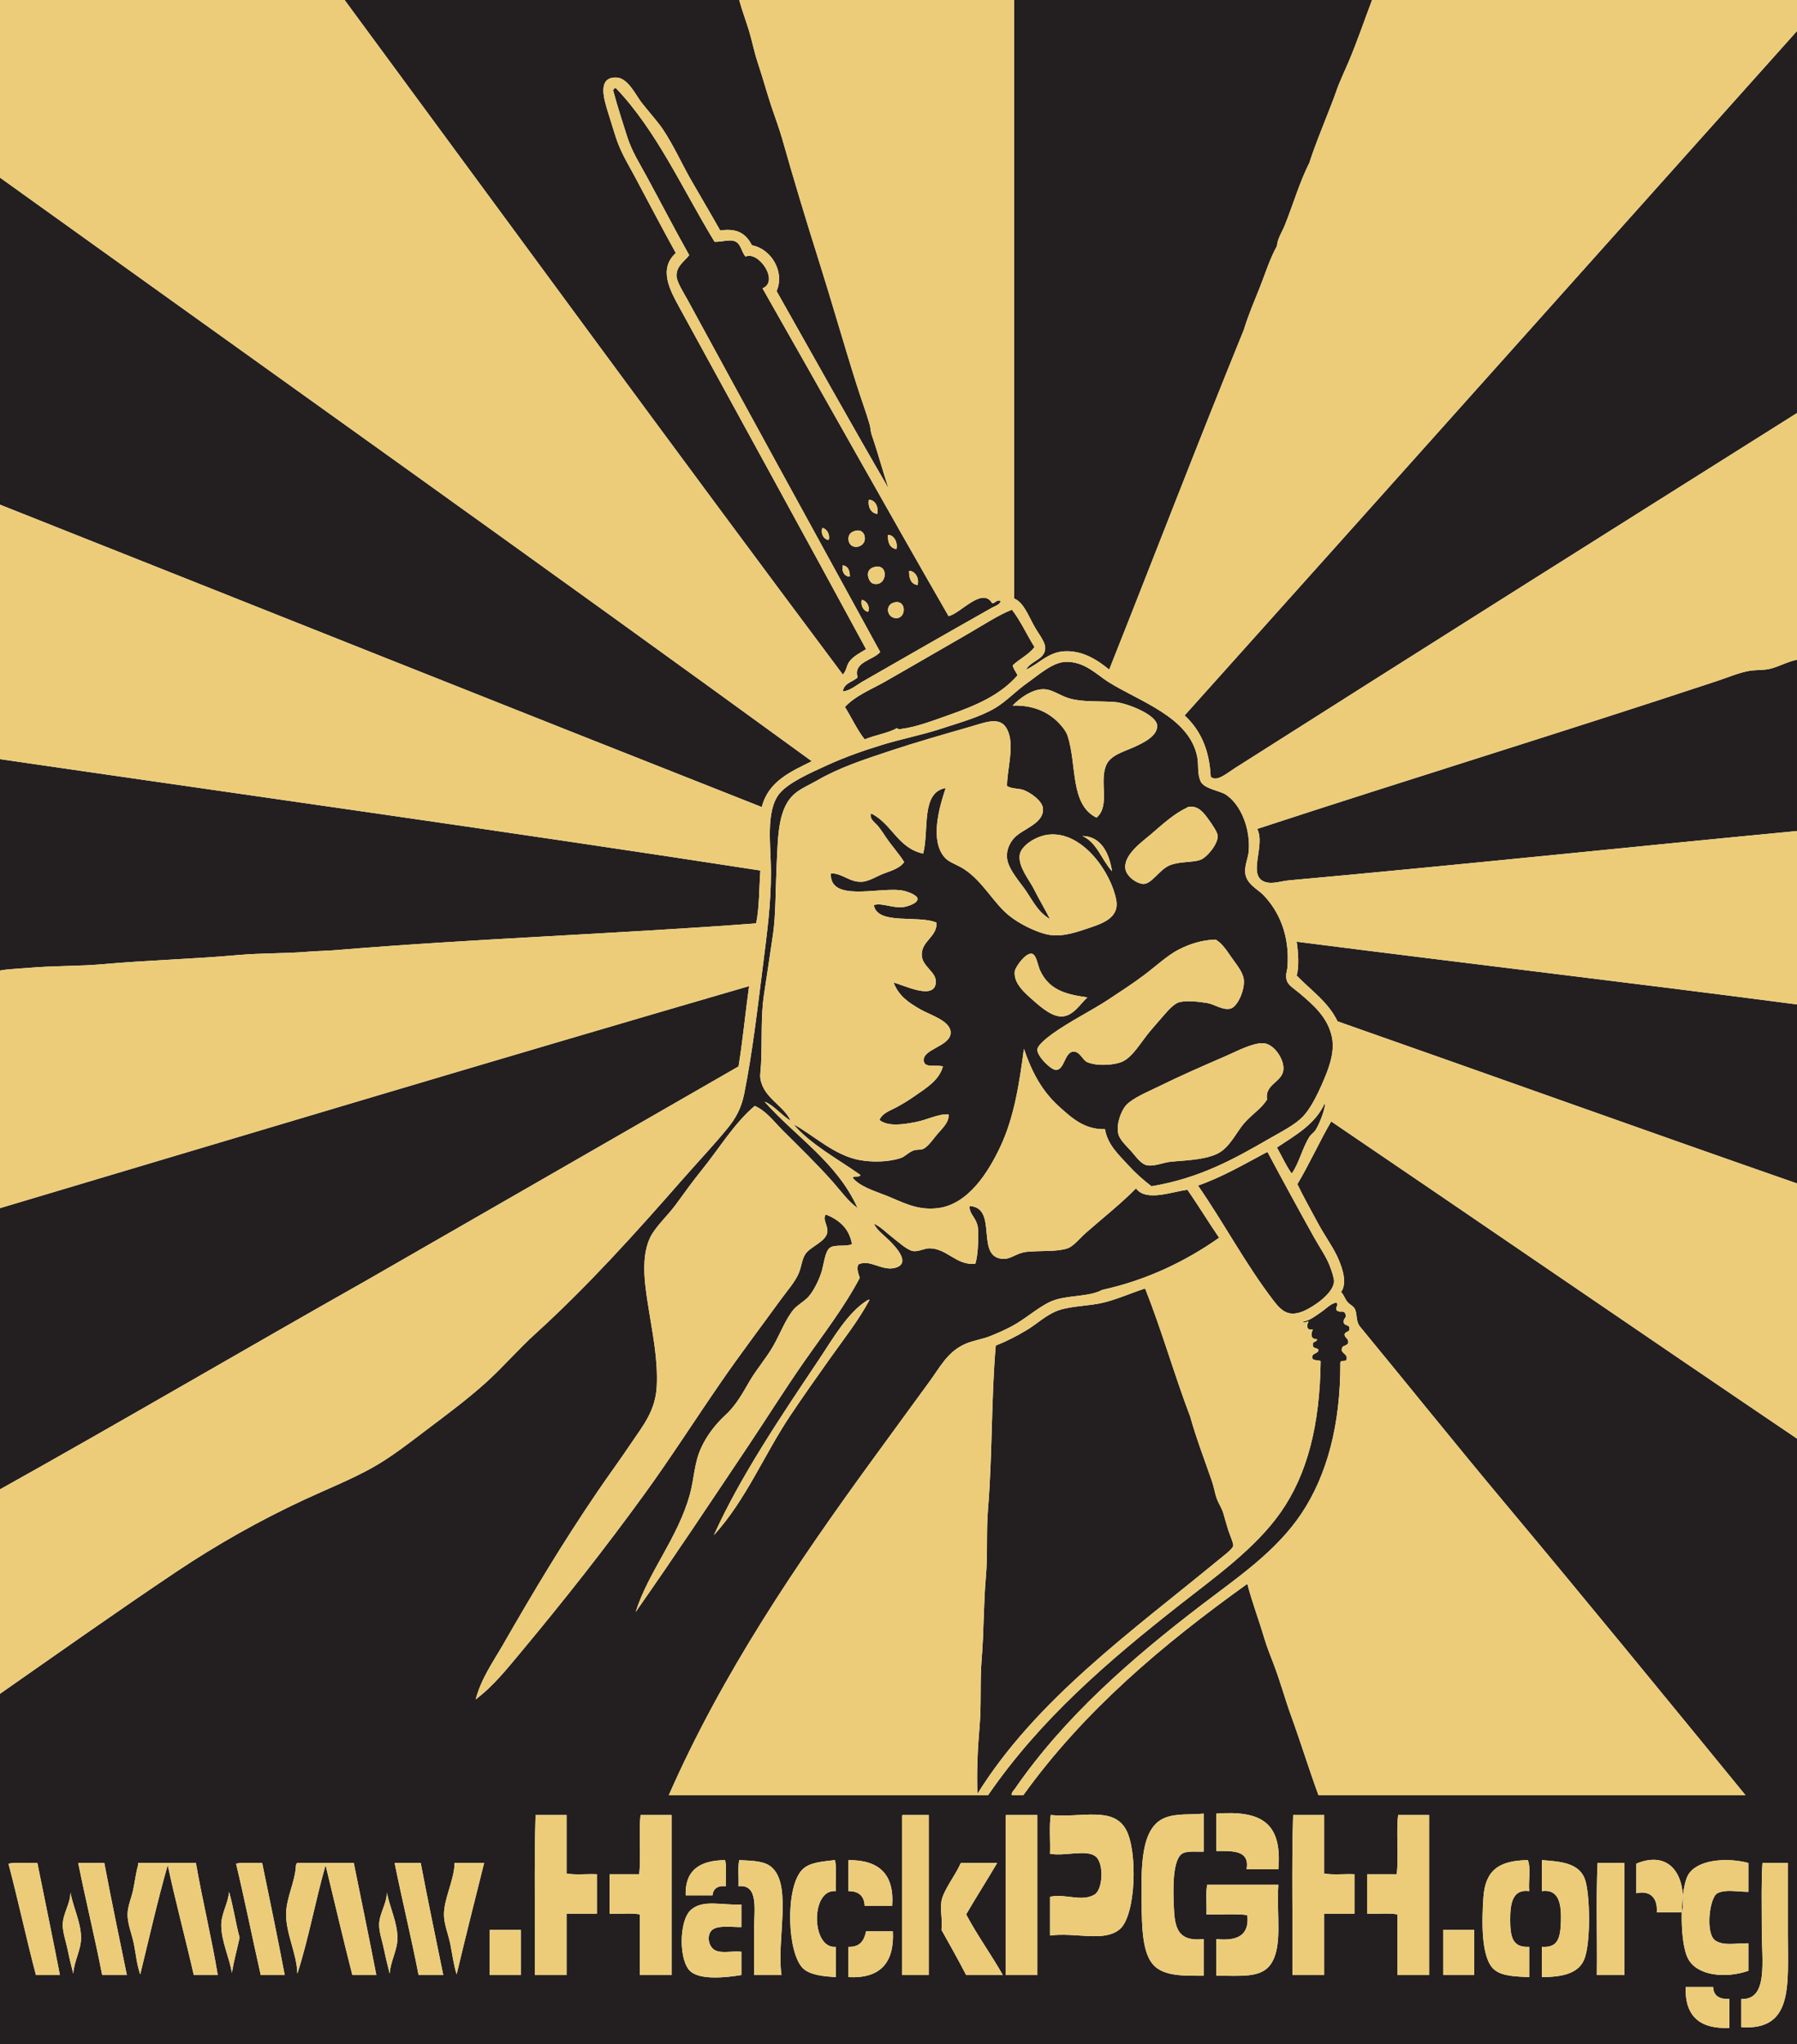 <?xml version="1.0" encoding="UTF-8" standalone="no"?>
<!-- Generator: Adobe Illustrator 15.0.0, SVG Export Plug-In . SVG Version: 6.00 Build 0)  -->

<svg
   xmlns:dc="http://purl.org/dc/elements/1.1/"
   xmlns:cc="http://creativecommons.org/ns#"
   xmlns:rdf="http://www.w3.org/1999/02/22-rdf-syntax-ns#"
   xmlns:svg="http://www.w3.org/2000/svg"
   xmlns="http://www.w3.org/2000/svg"
   xmlns:sodipodi="http://sodipodi.sourceforge.net/DTD/sodipodi-0.dtd"
   xmlns:inkscape="http://www.inkscape.org/namespaces/inkscape"
   version="1.1"
   x="0px"
   y="0px"
   width="612px"
   height="696px"
   viewBox="0 0 612 696"
   enable-background="new 0 0 612 696"
   xml:space="preserve"
   id="svg2"
   inkscape:version="0.48.1 r9760"
   sodipodi:docname="HackPGH.fist.svgz"><defs
   id="defs15" /><sodipodi:namedview
   pagecolor="#ffffff"
   bordercolor="#666666"
   borderopacity="1"
   objecttolerance="10"
   gridtolerance="10"
   guidetolerance="10"
   inkscape:pageopacity="0"
   inkscape:pageshadow="2"
   inkscape:window-width="1600"
   inkscape:window-height="823"
   id="namedview13"
   showgrid="false"
   inkscape:zoom="0.47844828"
   inkscape:cx="306"
   inkscape:cy="374.12613"
   inkscape:window-x="0"
   inkscape:window-y="24"
   inkscape:window-maximized="1"
   inkscape:current-layer="svg2" />
<g
   id="Background_1_">
	<rect
   id="Background"
   display="none"
   fill-rule="evenodd"
   clip-rule="evenodd"
   fill="#231F20"
   width="612"
   height="696" />
	<path
   id="Negative_Text"
   fill="#231F20"
   d="M573.142,645.449c-0.21,1.768-0.342,3.698-0.389,5.671h0.127   C573.162,649.125,573.245,647.222,573.142,645.449z M0,611.188V696h612v-84.812H0z M288.96,633.36   c10.245-0.085,15.686,4.634,14.88,15.6h-9.36c-0.154-3.366-1.973-5.067-5.52-5.04V633.36z M246.96,633.36   c0.559,2.48,0.081,5.999,0.24,8.88c-2.821-0.261-4.296,0.824-4.56,3.12h-9.12C233.239,636.599,238.561,633.441,246.96,633.36z    M12.24,672.48c-3.292-12.469-6.057-25.463-9.36-37.921c2.801-0.559,6.64-0.08,9.84-0.239c2.553,12.727,5.194,25.365,7.68,38.16   H12.24z M24.96,672c-0.7-2.637-1.361-5.376-1.92-8.16c-0.545-2.719-1.691-5.878-1.68-8.399c0.018-3.838,2.581-7.104,2.64-11.04   c0.855,4.906,3.56,10.057,3.6,15.359C27.632,663.951,25.185,667.812,24.96,672z M34.8,672.48c-2.521-12.92-5.589-25.291-8.16-38.16   h8.88c2.425,12.854,5.075,25.484,7.68,38.16H34.8z M66,672.48c-2.869-12.572-6.157-24.724-8.88-37.44   c-3.454,12.065-6.306,24.734-9.36,37.2c-1.184-3.286-1.438-6.727-2.16-10.32c-0.656-3.269-2.179-6.854-2.16-10.08   c0.016-2.761,1.356-5.669,1.92-8.399c0.586-2.842,0.894-5.629,1.68-8.4v-0.72h19.68c2.247,12.953,5.278,25.121,7.44,38.16H66z    M78.96,671.76c-0.799-5.175-3.624-10.829-3.6-16.319c0.018-4.001,2.386-7.395,2.64-11.28c1.464,4.936,2.232,10.567,3.6,15.6   C80.718,663.758,79.664,667.584,78.96,671.76z M88.8,672.48c-2.847-12.594-5.418-25.462-8.4-37.921c2.481-0.559,6-0.08,8.88-0.239   c2.606,12.674,5.248,25.312,7.68,38.16H88.8z M120,672.48c-3.169-12.351-6.079-24.961-9.12-37.44   c-3.449,12.071-5.819,25.221-9.6,36.96c-0.239-6.975-3.84-13.374-3.84-20.16c0-5.692,3.084-10.916,3.36-16.8   c0.207-0.193,0.143-0.657,0.48-0.72h19.2c2.567,12.713,5.209,25.351,7.68,38.16H120z M132.72,672   c-0.679-2.65-1.364-5.388-1.92-8.16c-0.543-2.707-1.678-5.898-1.68-8.399c-0.003-3.832,2.598-7.112,2.64-11.04   c0.901,4.873,3.539,10.06,3.6,15.359C135.409,663.968,132.945,667.83,132.72,672z M142.56,672.48   c-2.512-12.929-5.571-25.309-8.16-38.16h8.88c2.442,12.838,5.09,25.47,7.68,38.16H142.56z M155.52,672.24   c-1.054-3.299-1.444-6.753-2.16-10.32c-0.657-3.273-2.189-6.863-2.16-10.08c0.048-5.362,3.201-11.107,3.6-16.8v-0.72h10.08   C161.722,646.922,158.545,659.505,155.52,672.24z M177.36,672.48H166.8v-15.36h10.56V672.48z M203.28,651.6h-10.32v20.881h-10.8   c0.16-18.08-0.32-36.801,0.24-54.48h10.56v19.92c2.97,0.55,6.953,0.088,10.32,0.24V651.6z M228.72,672.48h-10.8V651.84   c-2.961-0.559-6.959-0.08-10.32-0.24V638.16h10.08c0.717-6.163-0.238-13.998,0.48-20.16h10.56V672.48z M252.48,656.16   c-3.814,0.027-9.078-0.873-10.56,1.68c-1.238,2.132-0.31,5.264,1.68,6.24c2.309,1.133,5.793,0.119,8.88,0.479v7.921   c-5.298,0.876-13.824,1.754-17.28-1.2c-4.061-3.472-4.024-17.137,0-20.88c4.086-3.802,10.697-1.595,17.28-1.92V656.16z    M266.16,672.48h-9.36v-15.12c0-6.879,1.754-15.853-5.28-15.12c0.159-2.881-0.319-6.399,0.24-8.88   c5.077,0.228,8.823,0.304,11.28,2.64C269.765,642.392,264.41,661.036,266.16,672.48z M284.64,643.92   c-8.683-0.901-8.415,19.775,0,18.96v10.32c-4.042-0.276-8.585-0.659-11.04-2.88c-5.551-5.021-6.241-27.481-0.48-33.601   c2.516-2.672,6.902-2.831,11.04-3.359h0.24C284.959,636.4,284.48,640.479,284.64,643.92z M288.96,673.2v-10.32   c3.916,0.156,5.37-2.15,6-5.28h9.12C304.62,668.38,299.73,673.73,288.96,673.2z M316.32,672.48h-9.12V618.72   c-0.021-0.34-0.04-0.68,0.24-0.72h8.88V672.48z M329.04,672.48c-2.709-5.212-5.543-10.297-8.4-15.36   c0.384-3.862-0.531-6.877,0-9.84c0.646-3.602,4.733-8.828,6.24-12.24c0.105-0.238,0.22-0.624,0.48-0.72H339.6   c-3.454,5.905-7.126,11.594-10.56,17.52c3.815,7.225,8.503,13.578,12.479,20.641H329.04z M353.28,672.48h-10.8V618.72   c-0.021-0.34-0.04-0.68,0.239-0.72h10.561V672.48z M381.36,656.88c-5.333,4.553-15.143,0.954-23.761,2.16v-13.2   c5.299-1.143,10.719,1.84,15.12-0.72c2.939-1.709,3.288-10.626,0.48-12.96c-3.13-2.602-10.438-0.025-15.601-0.96   c0.16-4.32-0.319-9.279,0.24-13.2c10.488,1.041,21.272-3.111,25.68,5.04C387.479,630.362,386.892,652.157,381.36,656.88z    M409.92,630.48c-2.096,0.07-5.256-0.292-6.96,0.479c-3.719,1.683-3.532,12.24-3.12,19.68c0.381,6.87,2.215,10.456,10.08,9.601   v12.479c-6.384,0.005-13.375,0.293-17.04-3.6c-3.805-4.041-3.995-12.749-4.08-20.88c-0.128-12.22-0.495-25.908,7.92-29.28   c4.037-1.618,8.83-0.971,13.2-1.44V630.48z M432.72,668.88c-3.354,4.773-10.303,3.762-18.479,3.84V660.24   c6.98,0.74,11.348-1.132,10.56-8.16c-4.16-0.56-9.359-0.08-13.92-0.24c0.159-3.28-0.319-7.199,0.24-10.08h24.24   C434.648,651.971,437.002,662.788,432.72,668.88z M435.36,636.48H424.56c1.122-6.642-4.837-6.203-10.319-6.24V617.52   C429.469,616.393,436.737,620.529,435.36,636.48z M461.28,651.6h-10.32v20.881h-10.8c0.16-18.08-0.32-36.801,0.24-54.48h10.56   v19.92c2.97,0.55,6.952,0.088,10.32,0.24V651.6z M486.72,672.48h-10.8V651.84c-2.961-0.559-6.959-0.08-10.32-0.24V638.16h10.08   c0.718-6.163-0.237-13.998,0.48-20.16h10.56V672.48z M502.08,672.48H491.52v-15.36h10.561V672.48z M520.8,643.92   c-5.704-0.775-6.503,4.182-6.479,9.84c0.023,5.781,0.775,9.441,6.479,9.12v10.32c-4.408-0.239-9.299-0.238-12-2.641   c-4.42-3.931-4.16-16.127-3.6-24.479c0.633-9.438,5.462-12.578,15.12-12.72C521.43,635.93,520.487,640.553,520.8,643.92z    M539.52,667.2c-2.01,4.832-7.539,5.942-14.399,6v-10.32c5.345,0.387,6.311-2.826,6.479-8.64c0.163-5.595-0.47-11.146-6.479-10.32   v-10.56c6.223,0.451,12.621,0.892,14.64,6.479C541.539,644.766,541.834,661.639,539.52,667.2z M553.2,672.48h-9.36   c0.16-12.641-0.32-25.92,0.24-38.16h9.12V672.48z M564.24,651.12c0.375-4.799-2.19-7.587-6.96-6.48v-10.08   c9.613-4.029,15.319,1.614,15.861,10.89c0.346-2.909,0.904-5.369,1.658-6.81c2.807-5.361,12.839-6.35,20.641-4.319v9.84   c-3.93-0.021-7.827-0.928-10.561,0.479c-2.711,1.396-4.159,13.745-0.72,16.08c2.885,1.959,7.05,0.864,11.28,0.96v9.36   c-7.798,2.709-17.646,1.744-20.641-4.32c-1.555-3.149-2.192-9.561-2.047-15.6H564.24z M588.96,690.48   c-10.063,0.463-15.196-4.004-14.88-13.921h9.36c0.108,3.091,2.206,4.193,5.52,4.08V690.48z M593.04,690.24v-9.601   c9.227,0.381,6.96-12.925,6.96-23.52c0-8.746-0.188-17.108,0.24-22.8h8.64v24.239C608.881,676.019,610.814,691.457,593.04,690.24z" />
</g>
<g
   id="DarkOnly__x28_print_x29_">
	<path
   id="Text_1_"
   display="none"
   fill-rule="evenodd"
   clip-rule="evenodd"
   fill="#231F20"
   d="M339.6,634.32   c-3.454,5.905-7.126,11.594-10.56,17.52c3.815,7.225,8.503,13.578,12.479,20.641c-4.159,0-8.319,0-12.479,0   c-2.709-5.212-5.543-10.297-8.4-15.36c0.384-3.862-0.531-6.877,0-9.84c0.646-3.602,4.733-8.828,6.24-12.24   c0.105-0.238,0.22-0.624,0.48-0.72C331.44,634.32,335.52,634.32,339.6,634.32z M543.84,672.48c3.12,0,6.24,0,9.36,0   c0-12.721,0-25.44,0-38.16c-3.04,0-6.08,0-9.12,0C543.52,646.561,544,659.84,543.84,672.48z M600,657.12   c0,10.595,2.267,23.9-6.96,23.52c0,3.2,0,6.4,0,9.601c17.774,1.217,15.841-14.222,15.84-31.681c0-8.712,0-17.415,0-24.239   c-2.88,0-5.76,0-8.64,0C599.812,640.012,600,648.374,600,657.12z M410.88,651.84c4.561,0.16,9.76-0.319,13.92,0.24   c0.788,7.028-3.579,8.9-10.56,8.16c0,4.16,0,8.319,0,12.479c8.177-0.078,15.125,0.934,18.479-3.84   c4.282-6.092,1.929-16.909,2.641-27.12c-8.08,0-16.16,0-24.24,0C410.561,644.641,411.039,648.56,410.88,651.84z M75.36,655.44   c-0.024,5.49,2.801,11.145,3.6,16.319c0.704-4.176,1.758-8.002,2.64-12c-1.368-5.032-2.136-10.664-3.6-15.6   C77.746,648.046,75.377,651.439,75.36,655.44z M21.36,655.44c-0.011,2.521,1.135,5.681,1.68,8.399   c0.559,2.784,1.22,5.523,1.92,8.16c0.225-4.188,2.672-8.049,2.64-12.24c-0.041-5.303-2.745-10.453-3.6-15.359   C23.941,648.336,21.377,651.603,21.36,655.44z M129.12,655.44c0.002,2.501,1.137,5.692,1.68,8.399   c0.557,2.772,1.242,5.51,1.92,8.16c0.225-4.17,2.688-8.032,2.64-12.24c-0.061-5.3-2.699-10.486-3.6-15.359   C131.718,648.328,129.117,651.608,129.12,655.44z M235.2,650.4c-4.024,3.743-4.061,17.408,0,20.88   c3.456,2.954,11.981,2.076,17.28,1.2c0-2.641,0-5.28,0-7.921c-3.086-0.36-6.571,0.653-8.88-0.479   c-1.99-0.977-2.918-4.108-1.68-6.24c1.482-2.553,6.746-1.652,10.56-1.68c0-2.561,0-5.12,0-7.68   C245.897,648.806,239.286,646.599,235.2,650.4z M166.8,657.12c0,5.12,0,10.24,0,15.36c3.52,0,7.04,0,10.56,0   c0-5.12,0-10.24,0-15.36C173.84,657.12,170.32,657.12,166.8,657.12z M491.52,657.12c0,5.12,0,10.24,0,15.36   c3.521,0,7.04,0,10.561,0c0-5.12,0-10.24,0-15.36C498.561,657.12,495.04,657.12,491.52,657.12z M294.96,657.6   c-0.63,3.13-2.084,5.437-6,5.28c0,3.44,0,6.88,0,10.32c10.771,0.53,15.66-4.82,15.12-15.601C301.04,657.6,298,657.6,294.96,657.6z    M574.08,676.56c-0.316,9.917,4.816,14.384,14.88,13.921c0-3.28,0-6.561,0-9.841c-3.313,0.113-5.411-0.989-5.52-4.08   C580.32,676.56,577.2,676.56,574.08,676.56z M288.96,643.92c3.547-0.027,5.366,1.674,5.52,5.04c3.12,0,6.24,0,9.36,0   c0.806-10.966-4.635-15.685-14.88-15.6C288.96,636.88,288.96,640.4,288.96,643.92z M505.2,646.08   c-0.561,8.353-0.82,20.549,3.6,24.479c2.701,2.402,7.592,2.401,12,2.641c0-3.44,0-6.88,0-10.32   c-5.704,0.321-6.456-3.339-6.479-9.12c-0.023-5.658,0.775-10.615,6.479-9.84c-0.312-3.367,0.63-7.99-0.479-10.56   C510.662,633.502,505.833,636.643,505.2,646.08z M539.52,667.2c2.314-5.562,2.02-22.435,0.24-27.36   c-2.019-5.588-8.417-6.028-14.64-6.479c0,3.52,0,7.04,0,10.56c6.01-0.826,6.643,4.726,6.479,10.32   c-0.169,5.813-1.135,9.026-6.479,8.64c0,3.44,0,6.88,0,10.32C531.98,673.143,537.51,672.032,539.52,667.2z M557.28,634.56   c0,3.36,0,6.721,0,10.08c4.77-1.106,7.335,1.682,6.96,6.48c2.88,0,5.76,0,8.64,0C574.641,638.681,568.73,629.761,557.28,634.56z    M574.8,638.64c-2.612,4.991-2.899,22.208,0,28.08c2.994,6.064,12.843,7.029,20.641,4.32c0-3.12,0-6.24,0-9.36   c-4.23-0.096-8.396,0.999-11.28-0.96c-3.439-2.335-1.991-14.684,0.72-16.08c2.733-1.407,6.631-0.501,10.561-0.479   c0-3.28,0-6.561,0-9.84C587.639,632.29,577.606,633.278,574.8,638.64z M12.24,672.48c2.72,0,5.44,0,8.16,0   c-2.485-12.795-5.127-25.434-7.68-38.16c-3.201,0.159-7.04-0.319-9.84,0.239C6.183,647.018,8.948,660.012,12.24,672.48z    M34.8,672.48c2.8,0,5.6,0,8.4,0c-2.605-12.676-5.255-25.306-7.68-38.16c-2.96,0-5.92,0-8.88,0   C29.21,647.189,32.279,659.561,34.8,672.48z M47.04,634.32c0,0.239,0,0.479,0,0.72c-0.786,2.771-1.094,5.559-1.68,8.4   c-0.563,2.73-1.904,5.639-1.92,8.399c-0.019,3.226,1.504,6.812,2.16,10.08c0.721,3.594,0.976,7.034,2.16,10.32   c3.054-12.466,5.906-25.135,9.36-37.2c2.723,12.717,6.011,24.868,8.88,37.44c2.72,0,5.44,0,8.16,0   c-2.162-13.039-5.193-25.207-7.44-38.16C60.16,634.32,53.6,634.32,47.04,634.32z M88.8,672.48c2.72,0,5.44,0,8.16,0   c-2.432-12.849-5.074-25.486-7.68-38.16c-2.88,0.159-6.399-0.319-8.88,0.239C83.382,647.019,85.953,659.887,88.8,672.48z    M101.28,634.32c-0.337,0.062-0.273,0.526-0.48,0.72c-0.275,5.884-3.36,11.107-3.36,16.8c0,6.786,3.601,13.186,3.84,20.16   c3.781-11.739,6.151-24.889,9.6-36.96c3.041,12.479,5.951,25.09,9.12,37.44c2.72,0,5.44,0,8.16,0   c-2.471-12.81-5.113-25.447-7.68-38.16C114.08,634.32,107.68,634.32,101.28,634.32z M142.56,672.48c2.8,0,5.6,0,8.4,0   c-2.59-12.69-5.238-25.322-7.68-38.16c-2.96,0-5.92,0-8.88,0C136.989,647.172,140.048,659.552,142.56,672.48z M154.8,634.32   c0,0.239,0,0.479,0,0.72c-0.398,5.692-3.551,11.438-3.6,16.8c-0.029,3.217,1.503,6.807,2.16,10.08   c0.716,3.567,1.106,7.021,2.16,10.32c3.025-12.735,6.202-25.318,9.36-37.92C161.52,634.32,158.16,634.32,154.8,634.32z    M396.72,618.96c-8.415,3.372-8.048,17.061-7.92,29.28c0.085,8.131,0.275,16.839,4.08,20.88c3.665,3.893,10.656,3.604,17.04,3.6   c0-4.16,0-8.319,0-12.479c-7.865,0.855-9.699-2.73-10.08-9.601c-0.412-7.439-0.599-17.997,3.12-19.68   c1.704-0.771,4.864-0.409,6.96-0.479c0-4.32,0-8.641,0-12.961C405.55,617.989,400.757,617.342,396.72,618.96z M414.24,617.52   c0,4.24,0,8.48,0,12.721c5.482,0.037,11.441-0.401,10.319,6.24c3.601,0,7.2,0,10.801,0   C436.737,620.529,429.469,616.393,414.24,617.52z M182.4,618c-0.56,17.68-0.08,36.4-0.24,54.48c3.6,0,7.2,0,10.8,0   c0-6.961,0-13.921,0-20.881c3.44,0,6.88,0,10.32,0c0-4.479,0-8.96,0-13.439c-3.367-0.152-7.35,0.31-10.32-0.24   c0-6.64,0-13.28,0-19.92C189.44,618,185.92,618,182.4,618z M218.16,618c-0.718,6.162,0.237,13.997-0.48,20.16   c-3.36,0-6.72,0-10.08,0c0,4.479,0,8.96,0,13.439c3.36,0.16,7.359-0.318,10.32,0.24c0,6.88,0,13.76,0,20.641c3.6,0,7.2,0,10.8,0   c0-18.16,0-36.32,0-54.48C225.2,618,221.68,618,218.16,618z M307.2,618.72c0,17.92,0,35.84,0,53.761c3.04,0,6.08,0,9.12,0   c0-18.16,0-36.32,0-54.48c-2.96,0-5.92,0-8.88,0C307.16,618.04,307.18,618.38,307.2,618.72z M342.48,618.72   c0,17.92,0,35.84,0,53.761c3.6,0,7.199,0,10.8,0c0-18.16,0-36.32,0-54.48c-3.521,0-7.04,0-10.561,0   C342.44,618.04,342.459,618.38,342.48,618.72z M357.6,631.2c5.163,0.935,12.471-1.642,15.601,0.96   c2.808,2.334,2.459,11.251-0.48,12.96c-4.401,2.56-9.821-0.423-15.12,0.72c0,4.4,0,8.8,0,13.2   c8.618-1.206,18.428,2.393,23.761-2.16c5.531-4.723,6.119-26.518,2.159-33.84c-4.407-8.151-15.191-3.999-25.68-5.04   C357.28,621.921,357.76,626.88,357.6,631.2z M440.4,618c-0.561,17.68-0.08,36.4-0.24,54.48c3.6,0,7.2,0,10.8,0   c0-6.961,0-13.921,0-20.881c3.44,0,6.88,0,10.32,0c0-4.479,0-8.96,0-13.439c-3.368-0.152-7.351,0.31-10.32-0.24   c0-6.64,0-13.28,0-19.92C447.44,618,443.92,618,440.4,618z M476.16,618c-0.718,6.162,0.237,13.997-0.48,20.16   c-3.359,0-6.72,0-10.08,0c0,4.479,0,8.96,0,13.439c3.361,0.16,7.359-0.318,10.32,0.24c0,6.88,0,13.76,0,20.641c3.6,0,7.2,0,10.8,0   c0-18.16,0-36.32,0-54.48C483.2,618,479.68,618,476.16,618z M246.96,633.36c-8.399,0.081-13.721,3.238-13.44,12   c3.04,0,6.08,0,9.12,0c0.264-2.296,1.739-3.381,4.56-3.12C247.041,639.359,247.519,635.841,246.96,633.36z M263.04,636   c-2.458-2.336-6.203-2.412-11.28-2.64c-0.559,2.48-0.081,5.999-0.24,8.88c7.034-0.732,5.28,8.241,5.28,15.12   c0,5.778,0,11.162,0,15.12c3.12,0,6.24,0,9.36,0C264.41,661.036,269.765,642.392,263.04,636z M284.16,633.36   c-4.138,0.528-8.524,0.688-11.04,3.359c-5.761,6.119-5.071,28.579,0.48,33.601c2.455,2.221,6.998,2.604,11.04,2.88   c0-3.44,0-6.88,0-10.32c-8.415,0.815-8.683-19.861,0-18.96c-0.16-3.44,0.319-7.52-0.24-10.56   C284.32,633.36,284.24,633.36,284.16,633.36z" />
	<path
   id="Image_1_"
   fill-rule="evenodd"
   clip-rule="evenodd"
   fill="#231F20"
   d="M448.08,384.72c1.253-1.968,3.553-7.69,3.12-9.359   c0.02,0.074-0.016,0.164,0,0.239c-3.254,7.227-10.029,10.932-16.32,15.12c1.69,2.949,3.091,6.189,5.04,8.88   c2.537-3.613,3.544-8.518,6-12.479C446.47,386.232,447.529,385.584,448.08,384.72z M352.32,213.36   c1.594,2.839,4.027,5.533,3.6,7.92c-0.617,3.446-4.798,3.695-6.479,6.72c4.074-1.718,7.417-5.911,12.96-6.24   c6.298-0.374,11.459,3.026,15.359,6.24c15.318-38.522,30.245-77.435,45.84-115.68c1.586-5.194,3.648-9.915,5.521-14.64   c1.833-4.626,3.293-9.452,5.76-13.92c0.174-2.506,1.717-4.667,2.64-6.96c2.901-7.204,5.033-14.706,8.4-21.36   c1.876-5.832,4.308-11.701,6.48-17.28c0.895-2.298,1.795-4.484,2.64-6.96c1.16-3.401,2.827-6.793,4.32-10.32   c2.822-6.672,5.276-13.887,7.92-20.88H345.36v203.76C348.648,205.169,350.117,209.438,352.32,213.36z M595.44,228.48   c-3.401,0.64-7.081,2.207-10.561,3.36c-51.792,17.173-104.957,33.44-156.72,50.4c3.04,5.859-3.999,16.683,3.359,18.24   c2.227,0.471,4.996-0.5,7.44-0.72c55.941-5.033,118.329-11.604,173.04-16.8v-58.32c-3.222,0.614-6.314,2.445-9.36,3.12   C600.258,228.288,598.065,227.986,595.44,228.48z M403.44,243.6c5.162,4.758,8.45,11.389,8.88,20.88   c2.039,1.889,5.321-1.075,8.16-2.88c63.442-40.339,128.25-81.125,191.52-120.96V10.56C542.47,88.229,473.043,166.007,403.44,243.6z    M414.48,510.48c-0.761-1.966-0.987-4.021-1.681-6c-2.725-7.781-5.466-15.018-7.439-22.08c-5.554-14.612-9.602-29.127-15.36-43.681   c-4.71,1.498-9.493,3.676-14.16,4.8c-5.22,1.259-10.599,1.035-15.359,2.641c-3.874,1.307-7.539,4.78-10.801,6.72   c-3.498,2.081-6.78,3.785-10.56,5.28c-1.563,17.954-1.115,37.279-2.64,55.68c-0.635,7.658-0.052,15.408-0.721,23.04   c-0.819,9.354-0.664,18.723-1.439,28.08c-0.635,7.65-0.053,15.416-0.721,23.04c-0.658,7.522-0.993,15.198-0.72,22.8   c19.966-32.125,52.706-55.453,81.84-79.439c1.69-1.392,5.146-3.938,5.28-5.04c0.117-0.96-1.097-3.463-1.68-5.28   c-0.713-2.221-1.283-4.419-1.681-5.76C416.135,513.572,415.085,512.044,414.48,510.48z M301.44,232.08   c-4.78,2.719-10.083,4.749-13.68,8.64c2.278,3.643,4.106,7.734,6.72,11.04c3.494-1.465,7.833-2.087,11.04-3.84   c0.697,0.684,1.051,0.314,1.68,0.24c4.565-0.537,10.416-2.732,15.6-4.56c10.169-3.586,17.877-7,23.76-13.68   c-0.562-1.117-1.34-2.02-1.68-3.36c2.341-2.219,5.48-3.64,7.44-6.24c-2.62-4.18-4.713-8.887-7.681-12.72   c-4.679,1.812-9.957,5.334-14.88,8.16C320.099,221.305,310.757,226.779,301.44,232.08z M441.6,332.16   c4.818,5.021,10.724,8.957,13.92,15.6c52.242,18.32,104.149,36.968,156.48,55.2V342c-56.428-7.396-113.027-14.02-170.4-21.36   C442.106,323.865,442.515,329.023,441.6,332.16z M34.8,328.32c15.265-1.373,30.728-1.738,46.08-3.12   c8.195-0.738,16.514-0.481,24.72-1.2c2.009-0.176,5.665-0.233,8.64-0.48c47.257-3.916,96.19-5.554,143.28-9.12   c1.116-5.364,0.993-11.967,1.44-18C174.249,283.311,84.049,270.725,0,258.48v72c1.695-0.457,7.093-0.698,10.08-0.96   C18.046,328.822,27.188,329.005,34.8,328.32z M444,446.4c3.304-1.399,10.212-6.051,10.32-10.08c0.033-1.264-0.854-3.73-1.44-5.28   c-1.16-3.068-3.466-6.352-5.28-9.6c-5.286-9.469-11.063-20.069-15.84-29.04h-0.479c-7.539,3.98-14.759,8.281-23.28,11.279   c8.795,12.677,16.177,26.718,25.68,39.12C436.508,446.49,438.912,448.554,444,446.4z M251.52,363.12   c1.468-8.853,2.316-18.324,3.6-27.36C170.512,360.356,84.142,386.263,0,411.36v95.76c41.221-23.011,83.891-48.046,125.04-71.28   C167.181,411.579,209.384,387.388,251.52,363.12z M276.48,259.2C184.813,192.484,91.35,126.053,0,60.48v111.36   c85.561,33.941,171.964,68.446,259.44,102.96C261.618,266.099,269.178,262.778,276.48,259.2z M449.04,611.28   c-3.325-9.055-6.144-18.292-9.36-27.12c-2.043-5.607-3.59-11.492-6-17.76c-1.067-2.776-2.272-5.776-3.12-8.641   c-1.819-6.152-4.119-12.169-5.76-18.479c-28.8,20.641-55.642,43.237-76.319,72H449.04z M612,611.281V489.84   c-52.447-35.475-105.783-72.133-158.64-108c-4.037,6.923-7.423,14.498-11.521,21.36c1.919,4.043,4.487,8.565,6.96,13.2   c2.361,4.425,5.521,8.616,7.2,12.72c1.309,3.197,2.834,7.822,0.72,10.8c0.926,0.883,1.238,2.243,2.16,3.36   c0.862,1.044,2.121,1.37,2.64,2.64c0.722,1.765,0.266,3.787,1.44,5.521c16.395,19.901,32.716,40.252,49.44,60.239   c27.436,32.791,55.457,67.032,82.08,99.601L612,611.281z M227.76,611.28c18.194-41.438,43.623-78.909,69.36-114.24   c6.211-8.526,12.893-17.69,19.439-26.64c3.759-5.139,6.076-10.003,12-12.721c2.655-1.218,5.72-1.599,8.4-2.64   c2.546-0.989,5.064-2.116,7.44-3.36c4.726-2.474,8.814-6.328,13.199-8.399c5.227-2.47,13.08-1.489,17.761-4.08   c15.141-3.285,28.597-9.83,39.84-17.76c-3.689-5.352-7.075-11.006-10.8-16.32c-5.302,0.619-14.064,4.171-17.521-0.48   c-4.789,4.903-11.265,10.068-17.04,15.12c-1.957,1.712-4.237,4.606-6.24,5.28c-3.723,1.253-8.521,0.697-13.92,1.2   c-3.201,0.298-5.29,2.392-7.68,2.399c-10.302,0.036-1.726-17.434-11.76-18c-0.321,2.998,2.809,4.035,2.88,8.4   c0.059,3.58-0.019,8.281-0.96,11.28c-6.501,0.611-9.604-5.241-15.601-5.28c-1.669-0.011-3.694,1.176-5.52,0.96   c-1.98-0.234-5.251-3.254-6.96-4.56c-2.332-1.782-4.074-3.742-6.48-4.801c1.187,2.411,3.181,3.661,5.28,5.761   c2.134,2.134,7.769,7.983,1.68,9.359c-4.333,0.979-8.479-3.152-12.24-1.2c-0.722,1.513,0.141,3.328,0.48,4.561   c-5.355,10.14-12.406,19.171-18.96,28.56c-6.525,9.349-12.615,19.084-18.96,28.561c-12.725,19.004-25.315,37.985-38.4,56.64   c4.335-13.699,14.363-25.13,18.48-40.08c1.464-5.315,1.437-10.617,3.84-15.84c1.861-4.044,4.693-7.872,8.4-11.28   c3.602-3.311,5.916-7.699,8.16-11.52c2.368-4.032,5.597-7.707,7.92-11.76c2.486-4.338,4.179-9.079,6.96-12.48   c1.212-1.482,3.589-2.754,5.04-4.32c1.699-1.833,3.475-5.466,4.32-7.92c1.022-2.966,1.266-7.659,3.12-8.88   c1.778-1.171,5.583-0.191,7.44-1.2c-0.938-5.381-4.395-8.244-8.88-10.08c-1.35,1.496,0.778,3.777,0.48,6   c-0.44,3.28-5.685,4.863-7.44,7.44c-1.189,1.747-1.338,4.089-2.16,6.24c-1.173,3.071-4.089,6.305-6.48,9.6   c-6.62,9.126-13.915,18.78-20.16,27.84c-8.868,12.862-17.271,25.998-25.92,37.92c-13.577,18.716-27.428,36.273-42,53.761   c-4.845,5.813-9.625,11.828-15.6,16.319c1.912-7.212,6.03-12.926,9.36-18.72c10.421-18.13,20.013-34.216,32.16-52.08   c3.705-5.448,7.624-10.741,11.52-16.56c3.827-5.716,8.271-10.901,8.64-19.44c0.386-8.934-1.343-17.272-2.64-25.439   c-1.168-7.357-3.051-17.524,0.24-24.721c1.789-3.91,6.034-7.623,8.88-11.52c3.001-4.108,5.815-8.038,8.64-11.521   c6.202-7.646,11.117-16.022,18.24-22.08c3.905,1.68,6.481,5.281,9.36,8.16c5.792,5.793,11.715,11.482,17.28,17.761   c2.699,3.045,5.07,6.461,8.4,8.88c-7-15.64-21.043-24.237-31.68-36.24c3.041,1.12,5.754,4.646,8.88,6.479   c-2.465-5.315-9.317-7.771-10.32-14.399c-0.182-1.201,0.173-3.521,0.24-5.04c0.378-8.601-0.102-16.072,0.96-23.28   c0.998-6.777,2.08-13.555,3.12-20.88c0.916-6.451,0.821-14.444,1.2-22.8c0.5-11.011,0.453-20.318,6.48-25.2   c2.045-1.656,4.905-2.856,7.44-4.32c7.491-4.324,15.72-7.022,24.96-10.08c8.826-2.921,17.376-5.354,27.121-8.16   c5.747-1.655,10.802-3.961,12.96,1.92c1.94,5.291-0.479,12.746-0.48,18.24c1.553,1.103,4.125,0.771,5.76,1.44   c2.649,1.084,6.287,3.764,6.48,6.24c0.396,5.072-6.661,6.85-9.601,9.84c-1.521,1.547-2.897,4.038-2.64,6.96   c0.346,3.914,4.543,8.387,6.48,11.28c2.623,3.918,4.168,7.228,8.159,9.6c-1.512-3.054-3.502-6.306-5.52-10.32   c-1.542-3.067-5.341-7.466-4.8-11.52c0.415-3.119,5.484-6.543,10.08-6.96c11.423-1.036,21.101,13.004,22.8,22.32   c1.172,6.424-5.491,8.205-10.32,9.84c-4.355,1.476-9.15,2.96-13.92,1.68c-3.808-1.022-8.915-3.546-12.24-6.24   c-5.427-4.396-8.958-11.688-15.359-15.84c-2.306-1.495-5.031-2.261-6.48-3.84c-5.217-5.684-2.049-16.965,0.24-23.76   c-8.555,1.446-5.591,14.409-7.68,22.32c-8.654-1.827-10.682-10.279-17.76-13.68c-0.669,1.939,1.455,3.148,2.4,4.32   c1.027,1.273,2.002,2.79,2.88,4.08c1.944,2.859,4.266,5.324,6,8.16c-1.239,1.939-4.102,2.888-6.72,3.84   c-2.588,0.941-5.166,2.743-7.68,2.88c-4.154,0.227-6.658-2.938-10.56-2.88c-0.479,9.815,15.839,4.788,23.76,5.76   c2.011,0.247,5.659,1.576,5.76,2.88c0.133,1.719-3.949,2.783-5.04,2.88c-3.689,0.327-6.93-1.538-9.84-0.72   c1.176,6.986,15.121,3.276,21.36,6c0.205,4.847-4.973,6.113-5.04,10.8c-0.059,4.097,4.896,5.812,4.8,9.36   c-0.179,6.607-11.114,0.972-14.4,0.24c1.814,4.563,4.902,6.685,9.121,9.12c3.319,1.917,10.319,3.9,10.319,7.919   c0,4.8-10.021,5.571-9.12,9.841c0.483,2.284,4.3,0.999,6.48,1.68c-1.243,4.705-5.686,7.34-9.601,10.08   c-2.024,1.417-4.062,2.663-6.24,3.84c-2.08,1.124-4.836,1.964-5.76,4.32c3.035,2.367,8.305,1.46,12.24,0.72   c4.054-0.764,7.858-2.886,11.28-2.64c0.272,2.583-1.943,4.569-3.6,6.479c-1.477,1.701-3.307,4.51-5.04,5.28   c-0.947,0.42-2.16,0.154-3.12,0.479c-1.938,0.658-2.955,2.119-4.56,2.641c-4.481,1.454-9.856,1.377-13.68,0.72   c-8.898-1.53-15.961-8.564-22.8-12.24c5.64,6.76,15.076,11.804,22.8,17.28c-0.248,0.952-2.278,0.122-2.64,0.96   c2.384,2.901,7,4.335,11.28,6c5.428,2.111,10.439,5.225,17.76,4.32c10.365-1.281,17.163-12.329,21.119-20.641   c4.866-10.221,6.61-21.904,8.16-33.6c2.67,7.84,6.082,14.334,12,19.68c4.333,3.914,8.658,7.853,15.601,7.681   c0.908,5.342,4.709,8.704,7.92,12.239c2.382,2.624,5.171,5.11,7.92,7.2c16.362-2.737,27.919-9.151,40.32-16.32   c3.952-2.284,8.506-4.537,11.279-7.439c2.453-2.566,4.684-6.922,6.48-11.04c1.885-4.32,4.566-10.479,3.359-16.08   c-1.464-6.799-6.5-11.015-11.04-14.88c-1.673-1.425-3.807-2.61-4.319-4.32c-0.563-1.879,0.137-3.208,0.24-4.56   c0.854-11.258-3.207-19.324-8.16-24.48c-1.993-2.074-5.927-3.809-6.24-7.68c-0.204-2.511,1.014-5.059,1.2-7.2   c0.64-7.342-2.429-15.889-7.92-19.44c-1.781-1.151-7.253-1.936-8.4-4.32c-1.308-2.718-0.665-5.671-1.2-8.4   c-2.694-13.758-19.853-18.913-30.479-25.68c-3.692-2.351-7.992-6.953-14.4-6.72c-4.441,0.162-9.218,4.505-12.72,6.96   c-4.096,2.871-7.302,6.362-11.04,8.64c-5.085,3.1-12.106,5.035-18.72,7.2c-6.522,2.135-13.545,3.48-20.16,5.52   c-6.333,1.952-12.391,4.06-18.72,6.96c-5.372,2.46-13.024,5.807-16.08,9.6c-4.745,5.889-2.928,17.54-2.88,26.4   c0.06,11.054-1.381,21.453-2.64,31.44c-1.886,14.961-3.668,30.419-6.48,44.4c-0.979,4.865-2.833,8.202-5.52,11.52   c-4.726,5.834-10.405,11.795-15.84,18c-15.573,17.781-31.881,35.914-49.68,52.08c-5.862,5.323-11.134,11.486-17.04,16.8   c-5.869,5.281-12.457,10.225-18.96,15.12c-6.498,4.893-13.104,10.164-19.92,13.92c-7.346,4.049-15.34,7.213-23.04,10.8   C88.181,517.83,73.627,526.074,60,535.2c-20.032,13.414-40.484,27.896-60,41.52v34.562L227.76,611.28z M344.64,611.28   c-0.342-0.856,0.557-1.573,0.96-2.16c16.859-24.486,39.93-44.554,63.601-62.64c12.067-9.222,25.422-18.182,34.08-31.2   c8.602-12.935,13.28-30.059,13.2-51.36c0.128-0.991,2.172-0.068,2.159-1.2c0.288-1.8-1.872-1.854-1.68-3.359   c0.18-1.41,1.113-0.748,2.16-1.92c0.324-1.685-0.974-1.747-1.2-2.881c-0.032-1.312,1.739-0.82,1.68-2.159   c0.083-1.362-1.588-0.972-1.92-1.92c-0.437-1.694,1.271-1.78,0.48-3.12c-0.397-1.455-2.024-0.204-2.88-1.2   c-0.82-0.971,0.956-1.898-0.24-2.641c-1.952,0.388-3.432,2.128-5.28,3.36c-1.767,1.178-3.577,2.731-6,3.12   c0.421,0.71,1.279-0.139,1.92,0c-0.738,0.982-0.883,3.248,1.44,2.64c-0.67,1.469-0.973,3.34,1.439,3.36   c-0.038,1.081-1.663,0.576-1.439,1.92c-0.14,1.34,1.485,0.915,1.92,1.68c-0.097,1.504-2.265,0.936-2.16,2.641   c0.168,1.191,1.974,0.746,2.88,1.2c-0.247,21.912-4.598,38.695-13.68,51.6c-8.619,12.246-22.282,21.936-34.08,31.2   c-24.609,19.324-47.706,39.128-65.52,65.04H344.64z M278.88,462.96c4.721-7.05,9.856-16.25,16.8-20.4h0.48   c-3.761,7.052-8.817,13.397-13.44,19.921c-4.61,6.503-9.229,13.005-13.68,19.68c-8.911,13.363-15.059,28.653-25.92,40.56   C252.104,502.709,266.368,481.645,278.88,462.96z M368.64,284.64c6.285,0.115,9.116,5.764,10.08,12   C375.176,292.824,373.695,286.945,368.64,284.64z M345.6,330.72c0.172-1.395,3.592-6.292,5.761-6c1.624,0.218,2.05,4.011,2.88,5.76   c2.96,6.238,7.958,8.04,16.08,9.12c-2.416,2.241-4.716,6.168-8.4,6.48c-3.352,0.283-7.039-2.807-9.84-5.28   C349.345,338.385,345.086,334.912,345.6,330.72z M430.08,355.2c3.86,0.056,7.56,5.83,6.96,9.359   c-0.686,4.04-6.372,4.685-5.521,9.841c-1.994,3.143-5.107,4.986-7.68,7.92c-2.999,3.419-4.997,8.492-9.359,10.56   c-3.627,1.719-8.496,2.119-15.36,2.64c-3.044,0.231-5.948,1.794-8.64,1.2c-2.059-0.453-3.972-3.392-5.28-4.8   c-1.422-1.53-3.832-3.822-4.32-5.76c-0.826-3.277,0.93-7.956,2.64-9.84c2.207-2.43,7.355-4.547,10.801-6.24   c7.66-3.766,14.872-6.92,23.279-10.561C421.228,357.949,426.404,355.146,430.08,355.2z M419.52,326.16   c1.531,2.184,3.799,4.817,4.08,7.44c0.381,3.547-2.174,9.256-4.56,9.84c-2.621,0.641-5.445-1.522-7.92-1.92   c-2.91-0.467-7.043-0.959-9.601-0.24c-1.757,0.495-3.821,2.882-5.279,4.56c-1.716,1.974-3.003,3.437-4.561,5.28   c-3.05,3.61-5.816,8.653-9.359,10.32c-2.452,1.152-8.316,1.74-12,0.239c-1.639-0.667-2.509-3.751-4.801-3.6   c-2.955,0.195-2.944,6.032-5.76,6.24c-1.73,0.128-6.581-4.661-6.479-6.96c0.062-1.44,3.262-3.994,5.04-5.28   c5.957-4.31,13.514-8.005,19.199-11.76c4.079-2.693,8.375-5.482,12.24-8.4c4.052-3.058,7.937-6.706,11.76-8.64   c3.617-1.829,7.669-3.208,12.48-3.36C416.315,321.236,417.942,323.91,419.52,326.16z M404.16,275.04   c0.16-0.077,0.197-0.182,0.479-0.24c3.363-0.694,5.268,1.852,7.2,4.56c1.086,1.521,2.839,4.084,2.88,5.28   c0.093,2.673-3.605,7.342-6,8.16c-2.815,0.962-7.235,0.428-10.56,1.92c-3.317,1.489-5.925,6.196-8.641,6.24   c-2.406,0.039-5.835-2.609-6.239-5.04c-0.818-4.917,6.125-9.61,8.88-12C396.219,280.399,399.83,277.114,404.16,275.04z    M356.16,234.72c2.719,0.339,5.06,2.252,8.16,3.12c4.559,1.275,9.584,0.787,15.359,1.2c3.894,0.279,14.07,4.178,14.4,7.92   c0.321,3.641-4.947,6.11-7.92,7.44c-3.557,1.592-7.871,2.724-9.36,6c-2.588,5.695,1.438,13.928-3.359,18   c-9.106-4.46-6.623-17.961-9.841-27.84c-0.354-1.09-1.035-2.062-1.68-2.88c-3.496-4.441-8.926-7.668-17.04-7.44   C346.877,238.087,351.81,234.177,356.16,234.72z M253.92,87.36c-1.437-1.475-1.516-4.565-3.84-5.28   c-1.916-0.589-4.226,0.334-6.72,0.24c-10.867-17.773-19.616-37.664-33.6-52.32h-0.48c-0.057,0.343-0.395,0.405-0.48,0.72   c1.534,5.752,3.214,10.835,4.8,15.84c1.566,4.942,4.302,9.222,6.72,13.68c4.825,8.897,9.353,17.643,14.4,26.64   c-1.676,2.166-4.297,3.657-4.32,6.96c-0.015,2.107,2.473,5.886,3.84,8.4c21.703,39.906,44.293,80.977,65.52,119.76   c-2.359,2.836-9.323,3.372-7.68,8.64c-1.672,1.607-4.677,1.883-5.04,4.8c2.556-0.272,4.576-2.129,6.72-3.36   c14.625-8.394,29.713-17.051,44.16-25.2c0.926-0.522,2.552-0.963,2.88-2.16c-1.182-0.819-1.804,0.667-2.88,0.72   c-3.344-5.906-11.045,3.71-14.88,4.32c-21.311-37.009-42.185-74.455-63.36-111.6C265.503,95.906,258.449,85.367,253.92,87.36z    M310.08,194.4c1.842,0.426,3.053,2.669,2.4,4.8c-2.237-0.323-2.903-2.217-2.881-4.8H310.08z M305.28,210.48   c-3.092,0.038-4.063-4.296-0.96-5.28C308.717,203.807,308.823,210.437,305.28,210.48z M302.88,182.16   c1.86,0.408,2.931,2.792,2.4,4.8c-2.206-0.354-2.964-2.156-2.88-4.8H302.88z M295.92,170.16c2.348,0.076,3.314,2.732,2.88,4.8   C296.485,174.81,295.491,172.278,295.92,170.16z M297.36,193.2c5.626-1.942,4.89,6.905,0,5.52   C295.862,198.296,294.275,194.265,297.36,193.2z M295.68,208.32c-1.731-0.282-2.65-2.342-2.16-4.08   C295.166,204.55,296.369,206.462,295.68,208.32z M290.64,180.96c2.428-0.956,3.556,0.303,3.84,1.68   c0.81,3.926-5.282,5.146-5.52,0.96C288.906,182.651,289.27,181.5,290.64,180.96z M287.04,192.48c1.786,0.294,2.377,1.782,2.4,3.84   C287.416,196.389,286.533,194.155,287.04,192.48z M280.08,179.76c1.638,0.318,2.665,2.407,2.16,4.08   C280.427,183.698,279.44,181.568,280.08,179.76z M289.2,225.36c1.401-1.942,3.67-3.019,5.76-4.32   c-20.275-37.457-42.667-78.079-63.6-116.4c-3.013-5.516-7.275-13.053-1.2-18.48c-4.645-8.452-8.96-16.625-14.16-26.4   c-2.177-4.092-4.714-7.983-6.48-13.68c-0.783-2.525-1.491-4.727-2.4-7.68c-1.386-4.503-3.897-12.28,2.88-12   c3.831,0.159,6.532,5.968,8.4,8.4c2.364,3.077,5.517,6.472,7.44,9.36c3.601,5.406,6.364,11.642,9.6,17.28   c3.332,5.805,6.684,11.427,9.84,17.04c6.251-0.971,9.013,1.547,10.8,5.04c6.452,1.158,11.304,8.917,8.4,15.6   c12.679,22.44,25.241,44.999,38.16,67.2c-2.078-6.08-3.66-12.229-5.76-18.24c-0.388-1.111-0.387-2.451-0.72-3.6   c-1.184-4.086-2.854-8.583-4.32-13.2c-4.401-13.863-8.504-28.365-12.96-42.48c-4.288-13.584-8.511-27.468-12.48-41.52   c-0.875-3.098-2.301-6.956-3.6-10.8c-1.554-4.6-3.051-10.134-4.8-15.36c-1.146-3.425-1.827-7.079-2.88-10.56   c-1.074-3.548-2.391-6.919-3.36-10.56h-134.4c55.707,75.585,112.813,153.68,169.68,229.68   C288.37,228.326,288.2,226.747,289.2,225.36z" />
</g>
<g
   id="LightOnly__x28_shirt_x29_">
	<path
   id="Text"
   fill-rule="evenodd"
   clip-rule="evenodd"
   fill="#ECCC79"
   d="M339.6,634.32c-3.454,5.905-7.126,11.594-10.56,17.52   c3.815,7.225,8.503,13.578,12.479,20.641c-4.159,0-8.319,0-12.479,0c-2.709-5.212-5.543-10.297-8.4-15.36   c0.384-3.862-0.531-6.877,0-9.84c0.646-3.602,4.733-8.828,6.24-12.24c0.105-0.238,0.22-0.624,0.48-0.72   C331.44,634.32,335.52,634.32,339.6,634.32z M543.84,672.48c3.12,0,6.24,0,9.36,0c0-12.721,0-25.44,0-38.16c-3.04,0-6.08,0-9.12,0   C543.52,646.561,544,659.84,543.84,672.48z M600,657.12c0,10.595,2.267,23.9-6.96,23.52c0,3.2,0,6.4,0,9.601   c17.774,1.217,15.841-14.222,15.84-31.681c0-8.712,0-17.415,0-24.239c-2.88,0-5.76,0-8.64,0   C599.812,640.012,600,648.374,600,657.12z M410.88,651.84c4.561,0.16,9.76-0.319,13.92,0.24c0.788,7.028-3.579,8.9-10.56,8.16   c0,4.16,0,8.319,0,12.479c8.177-0.078,15.125,0.934,18.479-3.84c4.282-6.092,1.929-16.909,2.641-27.12c-8.08,0-16.16,0-24.24,0   C410.561,644.641,411.039,648.56,410.88,651.84z M75.36,655.44c-0.024,5.49,2.801,11.145,3.6,16.319   c0.704-4.176,1.758-8.002,2.64-12c-1.368-5.032-2.136-10.664-3.6-15.6C77.746,648.046,75.377,651.439,75.36,655.44z M21.36,655.44   c-0.011,2.521,1.135,5.681,1.68,8.399c0.559,2.784,1.22,5.523,1.92,8.16c0.225-4.188,2.672-8.049,2.64-12.24   c-0.041-5.303-2.745-10.453-3.6-15.359C23.941,648.336,21.377,651.603,21.36,655.44z M129.12,655.44   c0.002,2.501,1.137,5.692,1.68,8.399c0.557,2.772,1.242,5.51,1.92,8.16c0.225-4.17,2.688-8.032,2.64-12.24   c-0.061-5.3-2.699-10.486-3.6-15.359C131.718,648.328,129.117,651.608,129.12,655.44z M235.2,650.4   c-4.024,3.743-4.061,17.408,0,20.88c3.456,2.954,11.981,2.076,17.28,1.2c0-2.641,0-5.28,0-7.921   c-3.086-0.36-6.571,0.653-8.88-0.479c-1.99-0.977-2.918-4.108-1.68-6.24c1.482-2.553,6.746-1.652,10.56-1.68c0-2.561,0-5.12,0-7.68   C245.897,648.806,239.286,646.599,235.2,650.4z M166.8,657.12c0,5.12,0,10.24,0,15.36c3.52,0,7.04,0,10.56,0   c0-5.12,0-10.24,0-15.36C173.84,657.12,170.32,657.12,166.8,657.12z M491.52,657.12c0,5.12,0,10.24,0,15.36   c3.521,0,7.04,0,10.561,0c0-5.12,0-10.24,0-15.36C498.561,657.12,495.04,657.12,491.52,657.12z M294.96,657.6   c-0.63,3.13-2.084,5.437-6,5.28c0,3.44,0,6.88,0,10.32c10.771,0.53,15.66-4.82,15.12-15.601C301.04,657.6,298,657.6,294.96,657.6z    M574.08,676.56c-0.316,9.917,4.816,14.384,14.88,13.921c0-3.28,0-6.561,0-9.841c-3.313,0.113-5.411-0.989-5.52-4.08   C580.32,676.56,577.2,676.56,574.08,676.56z M288.96,643.92c3.547-0.027,5.366,1.674,5.52,5.04c3.12,0,6.24,0,9.36,0   c0.806-10.966-4.635-15.685-14.88-15.6C288.96,636.88,288.96,640.4,288.96,643.92z M505.2,646.08   c-0.561,8.353-0.82,20.549,3.6,24.479c2.701,2.402,7.592,2.401,12,2.641c0-3.44,0-6.88,0-10.32   c-5.704,0.321-6.456-3.339-6.479-9.12c-0.023-5.658,0.775-10.615,6.479-9.84c-0.312-3.367,0.63-7.99-0.479-10.56   C510.662,633.502,505.833,636.643,505.2,646.08z M539.52,667.2c2.314-5.562,2.02-22.435,0.24-27.36   c-2.019-5.588-8.417-6.028-14.64-6.479c0,3.52,0,7.04,0,10.56c6.01-0.826,6.643,4.726,6.479,10.32   c-0.169,5.813-1.135,9.026-6.479,8.64c0,3.44,0,6.88,0,10.32C531.98,673.143,537.51,672.032,539.52,667.2z M557.28,634.56   c0,3.36,0,6.721,0,10.08c4.77-1.106,7.335,1.682,6.96,6.48c2.88,0,5.76,0,8.64,0C574.641,638.681,568.73,629.761,557.28,634.56z    M574.8,638.64c-2.612,4.991-2.899,22.208,0,28.08c2.994,6.064,12.843,7.029,20.641,4.32c0-3.12,0-6.24,0-9.36   c-4.23-0.096-8.396,0.999-11.28-0.96c-3.439-2.335-1.991-14.684,0.72-16.08c2.733-1.407,6.631-0.501,10.561-0.479   c0-3.28,0-6.561,0-9.84C587.639,632.29,577.606,633.278,574.8,638.64z M12.24,672.48c2.72,0,5.44,0,8.16,0   c-2.485-12.795-5.127-25.434-7.68-38.16c-3.201,0.159-7.04-0.319-9.84,0.239C6.183,647.018,8.948,660.012,12.24,672.48z    M34.8,672.48c2.8,0,5.6,0,8.4,0c-2.605-12.676-5.255-25.306-7.68-38.16c-2.96,0-5.92,0-8.88,0   C29.21,647.189,32.279,659.561,34.8,672.48z M47.04,634.32c0,0.239,0,0.479,0,0.72c-0.786,2.771-1.094,5.559-1.68,8.4   c-0.563,2.73-1.904,5.639-1.92,8.399c-0.019,3.226,1.504,6.812,2.16,10.08c0.721,3.594,0.976,7.034,2.16,10.32   c3.054-12.466,5.906-25.135,9.36-37.2c2.723,12.717,6.011,24.868,8.88,37.44c2.72,0,5.44,0,8.16,0   c-2.162-13.039-5.193-25.207-7.44-38.16C60.16,634.32,53.6,634.32,47.04,634.32z M88.8,672.48c2.72,0,5.44,0,8.16,0   c-2.432-12.849-5.074-25.486-7.68-38.16c-2.88,0.159-6.399-0.319-8.88,0.239C83.382,647.019,85.953,659.887,88.8,672.48z    M101.28,634.32c-0.337,0.062-0.273,0.526-0.48,0.72c-0.275,5.884-3.36,11.107-3.36,16.8c0,6.786,3.601,13.186,3.84,20.16   c3.781-11.739,6.151-24.889,9.6-36.96c3.041,12.479,5.951,25.09,9.12,37.44c2.72,0,5.44,0,8.16,0   c-2.471-12.81-5.113-25.447-7.68-38.16C114.08,634.32,107.68,634.32,101.28,634.32z M142.56,672.48c2.8,0,5.6,0,8.4,0   c-2.59-12.69-5.238-25.322-7.68-38.16c-2.96,0-5.92,0-8.88,0C136.989,647.172,140.048,659.552,142.56,672.48z M154.8,634.32   c0,0.239,0,0.479,0,0.72c-0.398,5.692-3.551,11.438-3.6,16.8c-0.029,3.217,1.503,6.807,2.16,10.08   c0.716,3.567,1.106,7.021,2.16,10.32c3.025-12.735,6.202-25.318,9.36-37.92C161.52,634.32,158.16,634.32,154.8,634.32z    M396.72,618.96c-8.415,3.372-8.048,17.061-7.92,29.28c0.085,8.131,0.275,16.839,4.08,20.88c3.665,3.893,10.656,3.604,17.04,3.6   c0-4.16,0-8.319,0-12.479c-7.865,0.855-9.699-2.73-10.08-9.601c-0.412-7.439-0.599-17.997,3.12-19.68   c1.704-0.771,4.864-0.409,6.96-0.479c0-4.32,0-8.641,0-12.961C405.55,617.989,400.757,617.342,396.72,618.96z M414.24,617.52   c0,4.24,0,8.48,0,12.721c5.482,0.037,11.441-0.401,10.319,6.24c3.601,0,7.2,0,10.801,0   C436.737,620.529,429.469,616.393,414.24,617.52z M182.4,618c-0.56,17.68-0.08,36.4-0.24,54.48c3.6,0,7.2,0,10.8,0   c0-6.961,0-13.921,0-20.881c3.44,0,6.88,0,10.32,0c0-4.479,0-8.96,0-13.439c-3.367-0.152-7.35,0.31-10.32-0.24   c0-6.64,0-13.28,0-19.92C189.44,618,185.92,618,182.4,618z M218.16,618c-0.718,6.162,0.237,13.997-0.48,20.16   c-3.36,0-6.72,0-10.08,0c0,4.479,0,8.96,0,13.439c3.36,0.16,7.359-0.318,10.32,0.24c0,6.88,0,13.76,0,20.641c3.6,0,7.2,0,10.8,0   c0-18.16,0-36.32,0-54.48C225.2,618,221.68,618,218.16,618z M307.2,618.72c0,17.92,0,35.84,0,53.761c3.04,0,6.08,0,9.12,0   c0-18.16,0-36.32,0-54.48c-2.96,0-5.92,0-8.88,0C307.16,618.04,307.18,618.38,307.2,618.72z M342.48,618.72   c0,17.92,0,35.84,0,53.761c3.6,0,7.199,0,10.8,0c0-18.16,0-36.32,0-54.48c-3.521,0-7.04,0-10.561,0   C342.44,618.04,342.459,618.38,342.48,618.72z M357.6,631.2c5.163,0.935,12.471-1.642,15.601,0.96   c2.808,2.334,2.459,11.251-0.48,12.96c-4.401,2.56-9.821-0.423-15.12,0.72c0,4.4,0,8.8,0,13.2   c8.618-1.206,18.428,2.393,23.761-2.16c5.531-4.723,6.119-26.518,2.159-33.84c-4.407-8.151-15.191-3.999-25.68-5.04   C357.28,621.921,357.76,626.88,357.6,631.2z M440.4,618c-0.561,17.68-0.08,36.4-0.24,54.48c3.6,0,7.2,0,10.8,0   c0-6.961,0-13.921,0-20.881c3.44,0,6.88,0,10.32,0c0-4.479,0-8.96,0-13.439c-3.368-0.152-7.351,0.31-10.32-0.24   c0-6.64,0-13.28,0-19.92C447.44,618,443.92,618,440.4,618z M476.16,618c-0.718,6.162,0.237,13.997-0.48,20.16   c-3.359,0-6.72,0-10.08,0c0,4.479,0,8.96,0,13.439c3.361,0.16,7.359-0.318,10.32,0.24c0,6.88,0,13.76,0,20.641c3.6,0,7.2,0,10.8,0   c0-18.16,0-36.32,0-54.48C483.2,618,479.68,618,476.16,618z M246.96,633.36c-8.399,0.081-13.721,3.238-13.44,12   c3.04,0,6.08,0,9.12,0c0.264-2.296,1.739-3.381,4.56-3.12C247.041,639.359,247.519,635.841,246.96,633.36z M263.04,636   c-2.458-2.336-6.203-2.412-11.28-2.64c-0.559,2.48-0.081,5.999-0.24,8.88c7.034-0.732,5.28,8.241,5.28,15.12   c0,5.778,0,11.162,0,15.12c3.12,0,6.24,0,9.36,0C264.41,661.036,269.765,642.392,263.04,636z M284.16,633.36   c-4.138,0.528-8.524,0.688-11.04,3.359c-5.761,6.119-5.071,28.579,0.48,33.601c2.455,2.221,6.998,2.604,11.04,2.88   c0-3.44,0-6.88,0-10.32c-8.415,0.815-8.683-19.861,0-18.96c-0.16-3.44,0.319-7.52-0.24-10.56   C284.32,633.36,284.24,633.36,284.16,633.36z" />
	<path
   id="Image"
   fill-rule="evenodd"
   clip-rule="evenodd"
   fill="#ECCC79"
   d="M373.44,278.4c-9.106-4.46-6.623-17.961-9.841-27.84   c-0.354-1.09-1.035-2.062-1.68-2.88c-3.496-4.441-8.926-7.668-17.04-7.44c1.997-2.153,6.93-6.063,11.28-5.52   c2.719,0.339,5.06,2.252,8.16,3.12c4.559,1.275,9.584,0.787,15.359,1.2c3.894,0.279,14.07,4.178,14.4,7.92   c0.321,3.641-4.947,6.11-7.92,7.44c-3.557,1.592-7.871,2.724-9.36,6C374.212,266.095,378.238,274.328,373.44,278.4z M404.16,275.04   c-4.33,2.074-7.941,5.359-12,8.88c-2.755,2.39-9.698,7.083-8.88,12c0.404,2.431,3.833,5.079,6.239,5.04   c2.716-0.043,5.323-4.75,8.641-6.24c3.324-1.493,7.744-0.958,10.56-1.92c2.395-0.818,6.093-5.487,6-8.16   c-0.041-1.196-1.794-3.759-2.88-5.28c-1.933-2.708-3.837-5.254-7.2-4.56C404.357,274.858,404.32,274.963,404.16,275.04z    M378.72,296.64c-0.964-6.236-3.795-11.885-10.08-12C373.695,286.945,375.176,292.824,378.72,296.64z M401.52,323.28   c-3.823,1.934-7.708,5.582-11.76,8.64c-3.865,2.918-8.161,5.707-12.24,8.4c-5.686,3.755-13.242,7.45-19.199,11.76   c-1.778,1.286-4.978,3.84-5.04,5.28c-0.102,2.299,4.749,7.088,6.479,6.96c2.815-0.208,2.805-6.045,5.76-6.24   c2.292-0.151,3.162,2.933,4.801,3.6c3.684,1.501,9.548,0.913,12-0.239c3.543-1.667,6.31-6.71,9.359-10.32   c1.558-1.844,2.845-3.306,4.561-5.28c1.458-1.678,3.522-4.065,5.279-4.56c2.558-0.719,6.69-0.227,9.601,0.24   c2.475,0.397,5.299,2.561,7.92,1.92c2.386-0.584,4.94-6.293,4.56-9.84c-0.281-2.623-2.549-5.256-4.08-7.44   c-1.577-2.25-3.204-4.924-5.52-6.24C409.188,320.072,405.137,321.451,401.52,323.28z M354.24,330.48   c-0.83-1.749-1.256-5.542-2.88-5.76c-2.169-0.292-5.589,4.605-5.761,6c-0.514,4.191,3.745,7.665,6.48,10.08   c2.801,2.473,6.488,5.563,9.84,5.28c3.685-0.312,5.984-4.239,8.4-6.48C362.198,338.52,357.2,336.718,354.24,330.48z M437.04,364.56   c0.6-3.529-3.1-9.304-6.96-9.359c-3.676-0.054-8.853,2.749-12.48,4.319c-8.407,3.641-15.619,6.795-23.279,10.561   c-3.445,1.693-8.594,3.811-10.801,6.24c-1.71,1.884-3.466,6.562-2.64,9.84c0.488,1.938,2.898,4.229,4.32,5.76   c1.309,1.408,3.222,4.347,5.28,4.8c2.691,0.594,5.596-0.969,8.64-1.2c6.864-0.521,11.733-0.921,15.36-2.64   c4.362-2.067,6.36-7.141,9.359-10.56c2.572-2.934,5.686-4.777,7.68-7.92C430.668,369.244,436.354,368.6,437.04,364.56z    M295.68,442.56c-6.944,4.15-12.079,13.351-16.8,20.4c-12.512,18.685-26.776,39.749-35.76,59.76   c10.861-11.906,17.009-27.196,25.92-40.56c4.451-6.675,9.07-13.177,13.68-19.68c4.623-6.523,9.679-12.869,13.44-19.921   C296,442.56,295.84,442.56,295.68,442.56z M297.36,198.72c4.89,1.385,5.626-7.462,0-5.52   C294.275,194.265,295.862,198.296,297.36,198.72z M312.48,199.2c0.652-2.131-0.559-4.374-2.4-4.8c-0.16,0-0.32,0-0.48,0   C309.577,196.983,310.243,198.877,312.48,199.2z M295.68,208.32c0.689-1.857-0.514-3.77-2.16-4.08   C293.03,205.978,293.949,208.038,295.68,208.32z M305.28,210.48c3.543-0.043,3.437-6.673-0.96-5.28   C301.216,206.184,302.188,210.518,305.28,210.48z M282.24,183.84c0.504-1.673-0.522-3.762-2.16-4.08   C279.44,181.568,280.427,183.698,282.24,183.84z M288.96,183.6c0.238,4.186,6.33,2.966,5.52-0.96   c-0.284-1.377-1.412-2.636-3.84-1.68C289.27,181.5,288.906,182.651,288.96,183.6z M305.28,186.96c0.531-2.008-0.54-4.392-2.4-4.8   c-0.16,0-0.32,0-0.48,0C302.315,184.804,303.074,186.606,305.28,186.96z M289.44,196.32c-0.022-2.058-0.614-3.545-2.4-3.84   C286.533,194.155,287.416,196.389,289.44,196.32z M298.8,174.96c0.435-2.068-0.532-4.724-2.88-4.8   C295.491,172.278,296.485,174.81,298.8,174.96z M0,0c0,20.16,0,40.32,0,60.48c91.35,65.573,184.813,132.004,276.48,198.72   c-7.302,3.578-14.862,6.898-17.04,15.6C171.964,240.286,85.561,205.781,0,171.84c0,28.88,0,57.76,0,86.64   c84.049,12.245,174.249,24.831,258.96,37.92c-0.447,6.033-0.324,12.636-1.44,18c-47.089,3.566-96.022,5.204-143.28,9.12   c-2.976,0.247-6.631,0.304-8.64,0.48c-8.206,0.719-16.525,0.462-24.72,1.2c-15.352,1.381-30.815,1.747-46.08,3.12   c-7.612,0.685-16.753,0.502-24.72,1.2c-2.987,0.262-8.385,0.503-10.08,0.96c0,26.959,0,53.92,0,80.88   c84.142-25.098,170.512-51.004,255.12-75.601c-1.284,9.036-2.132,18.508-3.6,27.36c-42.136,24.268-84.339,48.459-126.48,72.72   C83.891,459.074,41.221,484.109,0,507.12c0,23.199,0,46.4,0,69.6c19.516-13.624,39.968-28.105,60-41.52   c13.627-9.126,28.181-17.37,43.44-24.48c7.7-3.587,15.694-6.751,23.04-10.8c6.816-3.756,13.422-9.027,19.92-13.92   c6.503-4.896,13.091-9.839,18.96-15.12c5.906-5.313,11.178-11.477,17.04-16.8c17.799-16.166,34.107-34.299,49.68-52.08   c5.435-6.205,11.114-12.166,15.84-18c2.687-3.317,4.542-6.654,5.52-11.52c2.812-13.981,4.594-29.439,6.48-44.4   c1.259-9.987,2.7-20.386,2.64-31.44c-0.048-8.86-1.865-20.511,2.88-26.4c3.056-3.793,10.708-7.14,16.08-9.6   c6.33-2.9,12.387-5.008,18.72-6.96c6.615-2.04,13.638-3.385,20.16-5.52c6.613-2.166,13.635-4.101,18.72-7.2   c3.738-2.278,6.944-5.769,11.04-8.64c3.502-2.455,8.278-6.798,12.72-6.96c6.408-0.233,10.708,4.369,14.4,6.72   c10.627,6.767,27.785,11.921,30.479,25.68c0.535,2.729-0.107,5.683,1.2,8.4c1.147,2.384,6.619,3.168,8.4,4.32   c5.491,3.551,8.56,12.098,7.92,19.44c-0.187,2.141-1.404,4.689-1.2,7.2c0.313,3.871,4.247,5.605,6.24,7.68   c4.953,5.156,9.014,13.222,8.16,24.48c-0.104,1.352-0.804,2.681-0.24,4.56c0.513,1.71,2.646,2.896,4.319,4.32   c4.54,3.865,9.576,8.081,11.04,14.88c1.207,5.601-1.475,11.76-3.359,16.08c-1.797,4.118-4.027,8.474-6.48,11.04   c-2.773,2.902-7.327,5.155-11.279,7.439c-12.401,7.169-23.958,13.583-40.32,16.32c-2.749-2.09-5.538-4.576-7.92-7.2   c-3.211-3.535-7.012-6.897-7.92-12.239c-6.942,0.172-11.268-3.767-15.601-7.681c-5.918-5.346-9.33-11.84-12-19.68   c-1.55,11.695-3.294,23.379-8.16,33.6c-3.956,8.312-10.754,19.359-21.119,20.641c-7.321,0.904-12.332-2.209-17.76-4.32   c-4.281-1.665-8.896-3.099-11.28-6c0.362-0.838,2.392-0.008,2.64-0.96c-7.724-5.477-17.16-10.521-22.8-17.28   c6.839,3.676,13.901,10.71,22.8,12.24c3.824,0.657,9.199,0.734,13.68-0.72c1.605-0.521,2.622-1.982,4.56-2.641   c0.96-0.325,2.173-0.06,3.12-0.479c1.733-0.771,3.563-3.579,5.04-5.28c1.656-1.91,3.872-3.896,3.6-6.479   c-3.422-0.246-7.227,1.876-11.28,2.64c-3.935,0.74-9.205,1.647-12.24-0.72c0.924-2.356,3.68-3.196,5.76-4.32   c2.177-1.177,4.215-2.423,6.24-3.84c3.915-2.74,8.357-5.375,9.601-10.08c-2.181-0.681-5.997,0.604-6.48-1.68   c-0.901-4.27,9.12-5.041,9.12-9.841c0-4.02-7-6.003-10.319-7.919c-4.219-2.435-7.307-4.557-9.121-9.12   c3.286,0.732,14.221,6.367,14.4-0.24c0.096-3.548-4.858-5.263-4.8-9.36c0.067-4.687,5.245-5.953,5.04-10.8   c-6.239-2.724-20.184,0.986-21.36-6c2.91-0.818,6.151,1.046,9.84,0.72c1.091-0.097,5.173-1.161,5.04-2.88   c-0.102-1.304-3.749-2.633-5.76-2.88c-7.921-0.972-24.239,4.055-23.76-5.76c3.902-0.057,6.406,3.107,10.56,2.88   c2.514-0.138,5.092-1.939,7.68-2.88c2.618-0.952,5.481-1.901,6.72-3.84c-1.734-2.836-4.056-5.301-6-8.16   c-0.877-1.291-1.853-2.807-2.88-4.08c-0.945-1.171-3.069-2.38-2.4-4.32c7.079,3.401,9.106,11.854,17.76,13.68   c2.089-7.911-0.875-20.875,7.68-22.32c-2.289,6.795-5.457,18.077-0.24,23.76c1.449,1.579,4.175,2.345,6.48,3.84   c6.401,4.151,9.933,11.443,15.359,15.84c3.325,2.694,8.433,5.218,12.24,6.24c4.77,1.28,9.564-0.205,13.92-1.68   c4.829-1.635,11.492-3.416,10.32-9.84c-1.699-9.315-11.377-23.355-22.8-22.32c-4.596,0.417-9.665,3.841-10.08,6.96   c-0.541,4.054,3.258,8.453,4.8,11.52c2.018,4.014,4.008,7.266,5.52,10.32c-3.991-2.373-5.536-5.682-8.159-9.6   c-1.938-2.893-6.135-7.366-6.48-11.28c-0.258-2.922,1.119-5.413,2.64-6.96c2.939-2.991,9.996-4.769,9.601-9.84   c-0.193-2.476-3.831-5.156-6.48-6.24c-1.635-0.669-4.207-0.337-5.76-1.44c0.001-5.495,2.421-12.95,0.48-18.24   c-2.158-5.881-7.213-3.575-12.96-1.92c-9.744,2.806-18.295,5.239-27.121,8.16c-9.24,3.058-17.469,5.756-24.96,10.08   c-2.535,1.463-5.395,2.664-7.44,4.32c-6.027,4.882-5.98,14.189-6.48,25.2c-0.379,8.356-0.284,16.349-1.2,22.8   c-1.04,7.325-2.122,14.103-3.12,20.88c-1.062,7.208-0.582,14.68-0.96,23.28c-0.067,1.519-0.422,3.839-0.24,5.04   c1.002,6.629,7.855,9.084,10.32,14.399c-3.126-1.834-5.839-5.359-8.88-6.479c10.637,12.003,24.68,20.601,31.68,36.24   c-3.33-2.419-5.701-5.835-8.4-8.88c-5.565-6.278-11.488-11.968-17.28-17.761c-2.879-2.879-5.455-6.48-9.36-8.16   c-7.124,6.058-12.038,14.435-18.24,22.08c-2.824,3.482-5.639,7.412-8.64,11.521c-2.847,3.896-7.091,7.609-8.88,11.52   c-3.291,7.196-1.408,17.363-0.24,24.721c1.297,8.167,3.026,16.506,2.64,25.439c-0.37,8.539-4.813,13.725-8.64,19.44   c-3.896,5.818-7.815,11.111-11.52,16.56c-12.147,17.864-21.739,33.95-32.16,52.08c-3.33,5.794-7.448,11.508-9.36,18.72   c5.975-4.491,10.755-10.506,15.6-16.319c14.572-17.487,28.423-35.045,42-53.761c8.648-11.922,17.052-25.058,25.92-37.92   c6.246-9.06,13.54-18.714,20.16-27.84c2.391-3.295,5.307-6.528,6.48-9.6c0.821-2.151,0.97-4.493,2.16-6.24   c1.755-2.577,7-4.16,7.44-7.44c0.298-2.223-1.83-4.504-0.48-6c4.485,1.836,7.942,4.699,8.88,10.08   c-1.856,1.009-5.662,0.029-7.44,1.2c-1.854,1.221-2.098,5.914-3.12,8.88c-0.846,2.454-2.621,6.087-4.32,7.92   c-1.451,1.566-3.827,2.838-5.04,4.32c-2.782,3.401-4.475,8.143-6.96,12.48c-2.323,4.053-5.552,7.728-7.92,11.76   c-2.244,3.82-4.558,8.209-8.16,11.52c-3.708,3.408-6.539,7.236-8.4,11.28c-2.403,5.223-2.376,10.524-3.84,15.84   c-4.117,14.95-14.145,26.381-18.48,40.08c13.085-18.654,25.675-37.636,38.4-56.64c6.345-9.477,12.435-19.212,18.96-28.561   c6.554-9.389,13.605-18.42,18.96-28.56c-0.339-1.232-1.202-3.048-0.48-4.561c3.761-1.952,7.907,2.18,12.24,1.2   c6.088-1.376,0.454-7.226-1.68-9.359c-2.099-2.1-4.093-3.35-5.28-5.761c2.406,1.059,4.148,3.019,6.48,4.801   c1.709,1.306,4.979,4.325,6.96,4.56c1.825,0.216,3.851-0.971,5.52-0.96c5.996,0.039,9.1,5.892,15.601,5.28   c0.941-2.999,1.019-7.7,0.96-11.28c-0.071-4.365-3.201-5.402-2.88-8.4c10.034,0.566,1.458,18.036,11.76,18   c2.39-0.008,4.479-2.102,7.68-2.399c5.399-0.503,10.197,0.053,13.92-1.2c2.003-0.674,4.283-3.568,6.24-5.28   c5.775-5.052,12.251-10.217,17.04-15.12c3.456,4.651,12.219,1.1,17.521,0.48c3.725,5.314,7.11,10.969,10.8,16.32   c-11.243,7.93-24.699,14.475-39.84,17.76c-4.681,2.591-12.534,1.61-17.761,4.08c-4.385,2.071-8.474,5.926-13.199,8.399   c-2.376,1.244-4.895,2.371-7.44,3.36c-2.681,1.041-5.745,1.422-8.4,2.64c-5.924,2.718-8.241,7.582-12,12.721   c-6.547,8.949-13.228,18.113-19.439,26.64c-25.738,35.331-51.167,72.803-69.36,114.24c36.241,0,72.48,0,108.721,0   c17.813-25.912,40.91-45.716,65.52-65.04c11.798-9.265,25.461-18.954,34.08-31.2c9.082-12.904,13.433-29.688,13.68-51.6   c-0.906-0.454-2.712-0.009-2.88-1.2c-0.104-1.705,2.063-1.137,2.16-2.641c-0.435-0.765-2.06-0.34-1.92-1.68   c-0.224-1.344,1.401-0.839,1.439-1.92c-2.412-0.021-2.109-1.892-1.439-3.36c-2.323,0.608-2.179-1.657-1.44-2.64   c-0.641-0.139-1.499,0.71-1.92,0c2.423-0.389,4.233-1.942,6-3.12c1.849-1.232,3.328-2.973,5.28-3.36   c1.196,0.742-0.58,1.67,0.24,2.641c0.855,0.996,2.482-0.255,2.88,1.2c0.79,1.34-0.917,1.426-0.48,3.12   c0.332,0.948,2.003,0.558,1.92,1.92c0.06,1.339-1.712,0.848-1.68,2.159c0.227,1.134,1.524,1.196,1.2,2.881   c-1.047,1.172-1.98,0.51-2.16,1.92c-0.192,1.505,1.968,1.56,1.68,3.359c0.013,1.132-2.031,0.209-2.159,1.2   c0.08,21.302-4.599,38.426-13.2,51.36c-8.658,13.019-22.013,21.979-34.08,31.2c-23.671,18.086-46.741,38.153-63.601,62.64   c-0.403,0.587-1.302,1.304-0.96,2.16c1.28,0,2.561,0,3.841,0c20.678-28.763,47.52-51.359,76.319-72   c1.641,6.311,3.94,12.327,5.76,18.479c0.848,2.864,2.053,5.864,3.12,8.641c2.41,6.268,3.957,12.152,6,17.76   c3.217,8.828,6.035,18.065,9.36,27.12c48.479,0,96.961,0,145.44,0c-26.623-32.568-54.645-66.81-82.08-99.601   c-16.725-19.987-33.046-40.338-49.44-60.239c-1.175-1.733-0.719-3.756-1.44-5.521c-0.519-1.27-1.777-1.596-2.64-2.64   c-0.922-1.117-1.234-2.478-2.16-3.36c2.114-2.978,0.589-7.603-0.72-10.8c-1.68-4.104-4.839-8.295-7.2-12.72   c-2.473-4.635-5.041-9.157-6.96-13.2c4.098-6.862,7.483-14.438,11.521-21.36c52.856,35.867,106.192,72.525,158.64,108   c0-28.96,0-57.92,0-86.88c-52.331-18.232-104.238-36.88-156.48-55.2c-3.196-6.643-9.102-10.578-13.92-15.6   c0.915-3.137,0.507-8.295,0-11.52c57.373,7.34,113.973,13.964,170.4,21.36c0-19.68,0-39.36,0-59.04   c-54.711,5.196-117.099,11.767-173.04,16.8c-2.444,0.22-5.214,1.191-7.44,0.72c-7.358-1.557-0.319-12.38-3.359-18.24   c51.763-16.96,104.928-33.228,156.72-50.4c3.479-1.153,7.159-2.72,10.561-3.36c2.625-0.494,4.817-0.192,7.199-0.72   c3.046-0.675,6.139-2.505,9.36-3.12c0-28,0-56,0-84c-63.27,39.834-128.077,80.621-191.52,120.96   c-2.839,1.805-6.121,4.769-8.16,2.88c-0.43-9.491-3.718-16.122-8.88-20.88C473.043,166.007,542.47,88.229,612,10.56   c0-3.52,0-7.04,0-10.56c-48.241,0-96.479,0-144.72,0c-2.644,6.993-5.098,14.208-7.92,20.88c-1.493,3.527-3.16,6.919-4.32,10.32   c-0.845,2.476-1.745,4.662-2.64,6.96c-2.173,5.579-4.604,11.448-6.48,17.28c-3.367,6.654-5.499,14.156-8.4,21.36   c-0.923,2.292-2.466,4.454-2.64,6.96c-2.467,4.469-3.927,9.294-5.76,13.92c-1.872,4.725-3.935,9.446-5.521,14.64   c-15.595,38.245-30.521,77.158-45.84,115.68c-3.9-3.214-9.062-6.614-15.359-6.24c-5.543,0.33-8.886,4.522-12.96,6.24   c1.682-3.025,5.862-3.274,6.479-6.72c0.428-2.387-2.006-5.081-3.6-7.92c-2.203-3.921-3.672-8.191-6.96-9.6   c0-67.918,0-135.841,0-203.76c-31.201,0-62.4,0-93.601,0c0.969,3.641,2.287,7.012,3.36,10.56c1.053,3.481,1.734,7.135,2.88,10.56   c1.749,5.226,3.246,10.76,4.8,15.36c1.299,3.844,2.725,7.703,3.6,10.8c3.969,14.051,8.192,27.936,12.48,41.52   c4.456,14.115,8.559,28.617,12.96,42.48c1.466,4.617,3.137,9.114,4.32,13.2c0.333,1.149,0.332,2.489,0.72,3.6   c2.1,6.01,3.682,12.16,5.76,18.24c-12.919-22.201-25.481-44.759-38.16-67.2c2.904-6.683-1.948-14.442-8.4-15.6   c-1.787-3.493-4.549-6.011-10.8-5.04c-3.156-5.613-6.508-11.235-9.84-17.04c-3.236-5.638-6-11.874-9.6-17.28   c-1.923-2.889-5.076-6.284-7.44-9.36c-1.868-2.432-4.569-8.241-8.4-8.4c-6.777-0.28-4.266,7.497-2.88,12   c0.909,2.954,1.617,5.155,2.4,7.68c1.766,5.697,4.303,9.587,6.48,13.68c5.2,9.775,9.515,17.949,14.16,26.4   c-6.076,5.427-1.813,12.964,1.2,18.48c20.934,38.321,43.325,78.943,63.6,116.4c-2.089,1.301-4.359,2.378-5.76,4.32   c-1,1.387-0.83,2.966-2.16,4.32C230.173,153.68,173.067,75.585,117.36,0C78.241,0,39.12,0,0,0z M243.36,82.32   c2.494,0.094,4.805-0.829,6.72-0.24c2.324,0.715,2.403,3.805,3.84,5.28c4.529-1.993,11.583,8.546,5.76,10.8   c21.175,37.145,42.049,74.591,63.36,111.6c3.835-0.61,11.536-10.226,14.88-4.32c1.076-0.053,1.698-1.539,2.88-0.72   c-0.328,1.196-1.954,1.638-2.88,2.16c-14.447,8.149-29.535,16.807-44.16,25.2c-2.144,1.23-4.164,3.088-6.72,3.36   c0.363-2.917,3.368-3.192,5.04-4.8c-1.644-5.268,5.32-5.804,7.68-8.64c-21.227-38.783-43.816-79.854-65.52-119.76   c-1.368-2.514-3.855-6.293-3.84-8.4c0.023-3.303,2.645-4.794,4.32-6.96c-5.047-8.997-9.576-17.743-14.4-26.64   c-2.417-4.458-5.154-8.738-6.72-13.68c-1.586-5.005-3.266-10.088-4.8-15.84c0.085-0.315,0.423-0.377,0.48-0.72   c0.16,0,0.32,0,0.48,0C223.744,44.656,232.493,64.547,243.36,82.32z M352.32,220.32c-1.96,2.6-5.1,4.021-7.44,6.24   c0.34,1.34,1.117,2.243,1.68,3.36c-5.883,6.68-13.591,10.094-23.76,13.68c-5.184,1.828-11.034,4.023-15.6,4.56   c-0.629,0.074-0.983,0.443-1.68-0.24c-3.207,1.753-7.546,2.375-11.04,3.84c-2.614-3.306-4.442-7.397-6.72-11.04   c3.597-3.891,8.9-5.921,13.68-8.64c9.317-5.301,18.659-10.775,28.32-16.32c4.923-2.825,10.201-6.348,14.88-8.16   C347.607,211.433,349.7,216.14,352.32,220.32z M439.92,399.6c-1.949-2.69-3.35-5.931-5.04-8.88   c6.291-4.188,13.066-7.894,16.32-15.12c-0.016-0.075,0.02-0.165,0-0.239c0.433,1.669-1.867,7.392-3.12,9.359   c-0.551,0.864-1.61,1.513-2.16,2.4C443.464,391.082,442.457,395.986,439.92,399.6z M431.28,392.4c0.159,0,0.319,0,0.479,0   c4.776,8.971,10.554,19.571,15.84,29.04c1.814,3.248,4.12,6.531,5.28,9.6c0.586,1.55,1.474,4.017,1.44,5.28   c-0.108,4.029-7.017,8.681-10.32,10.08c-5.088,2.153-7.492,0.09-10.32-3.601c-9.503-12.402-16.885-26.443-25.68-39.12   C416.521,400.682,423.741,396.381,431.28,392.4z M390,438.72c5.759,14.554,9.807,29.068,15.36,43.681   c1.974,7.062,4.715,14.299,7.439,22.08c0.693,1.979,0.92,4.034,1.681,6c0.604,1.563,1.654,3.092,2.159,4.8   c0.397,1.341,0.968,3.539,1.681,5.76c0.583,1.817,1.797,4.32,1.68,5.28c-0.135,1.102-3.59,3.648-5.28,5.04   c-29.134,23.986-61.874,47.314-81.84,79.439c-0.273-7.602,0.062-15.277,0.72-22.8c0.668-7.624,0.086-15.39,0.721-23.04   c0.775-9.357,0.62-18.726,1.439-28.08c0.669-7.632,0.086-15.382,0.721-23.04c1.524-18.4,1.076-37.726,2.64-55.68   c3.779-1.495,7.062-3.199,10.56-5.28c3.262-1.939,6.927-5.413,10.801-6.72c4.761-1.605,10.14-1.382,15.359-2.641   C380.507,442.396,385.29,440.218,390,438.72z" />
</g>
</svg>